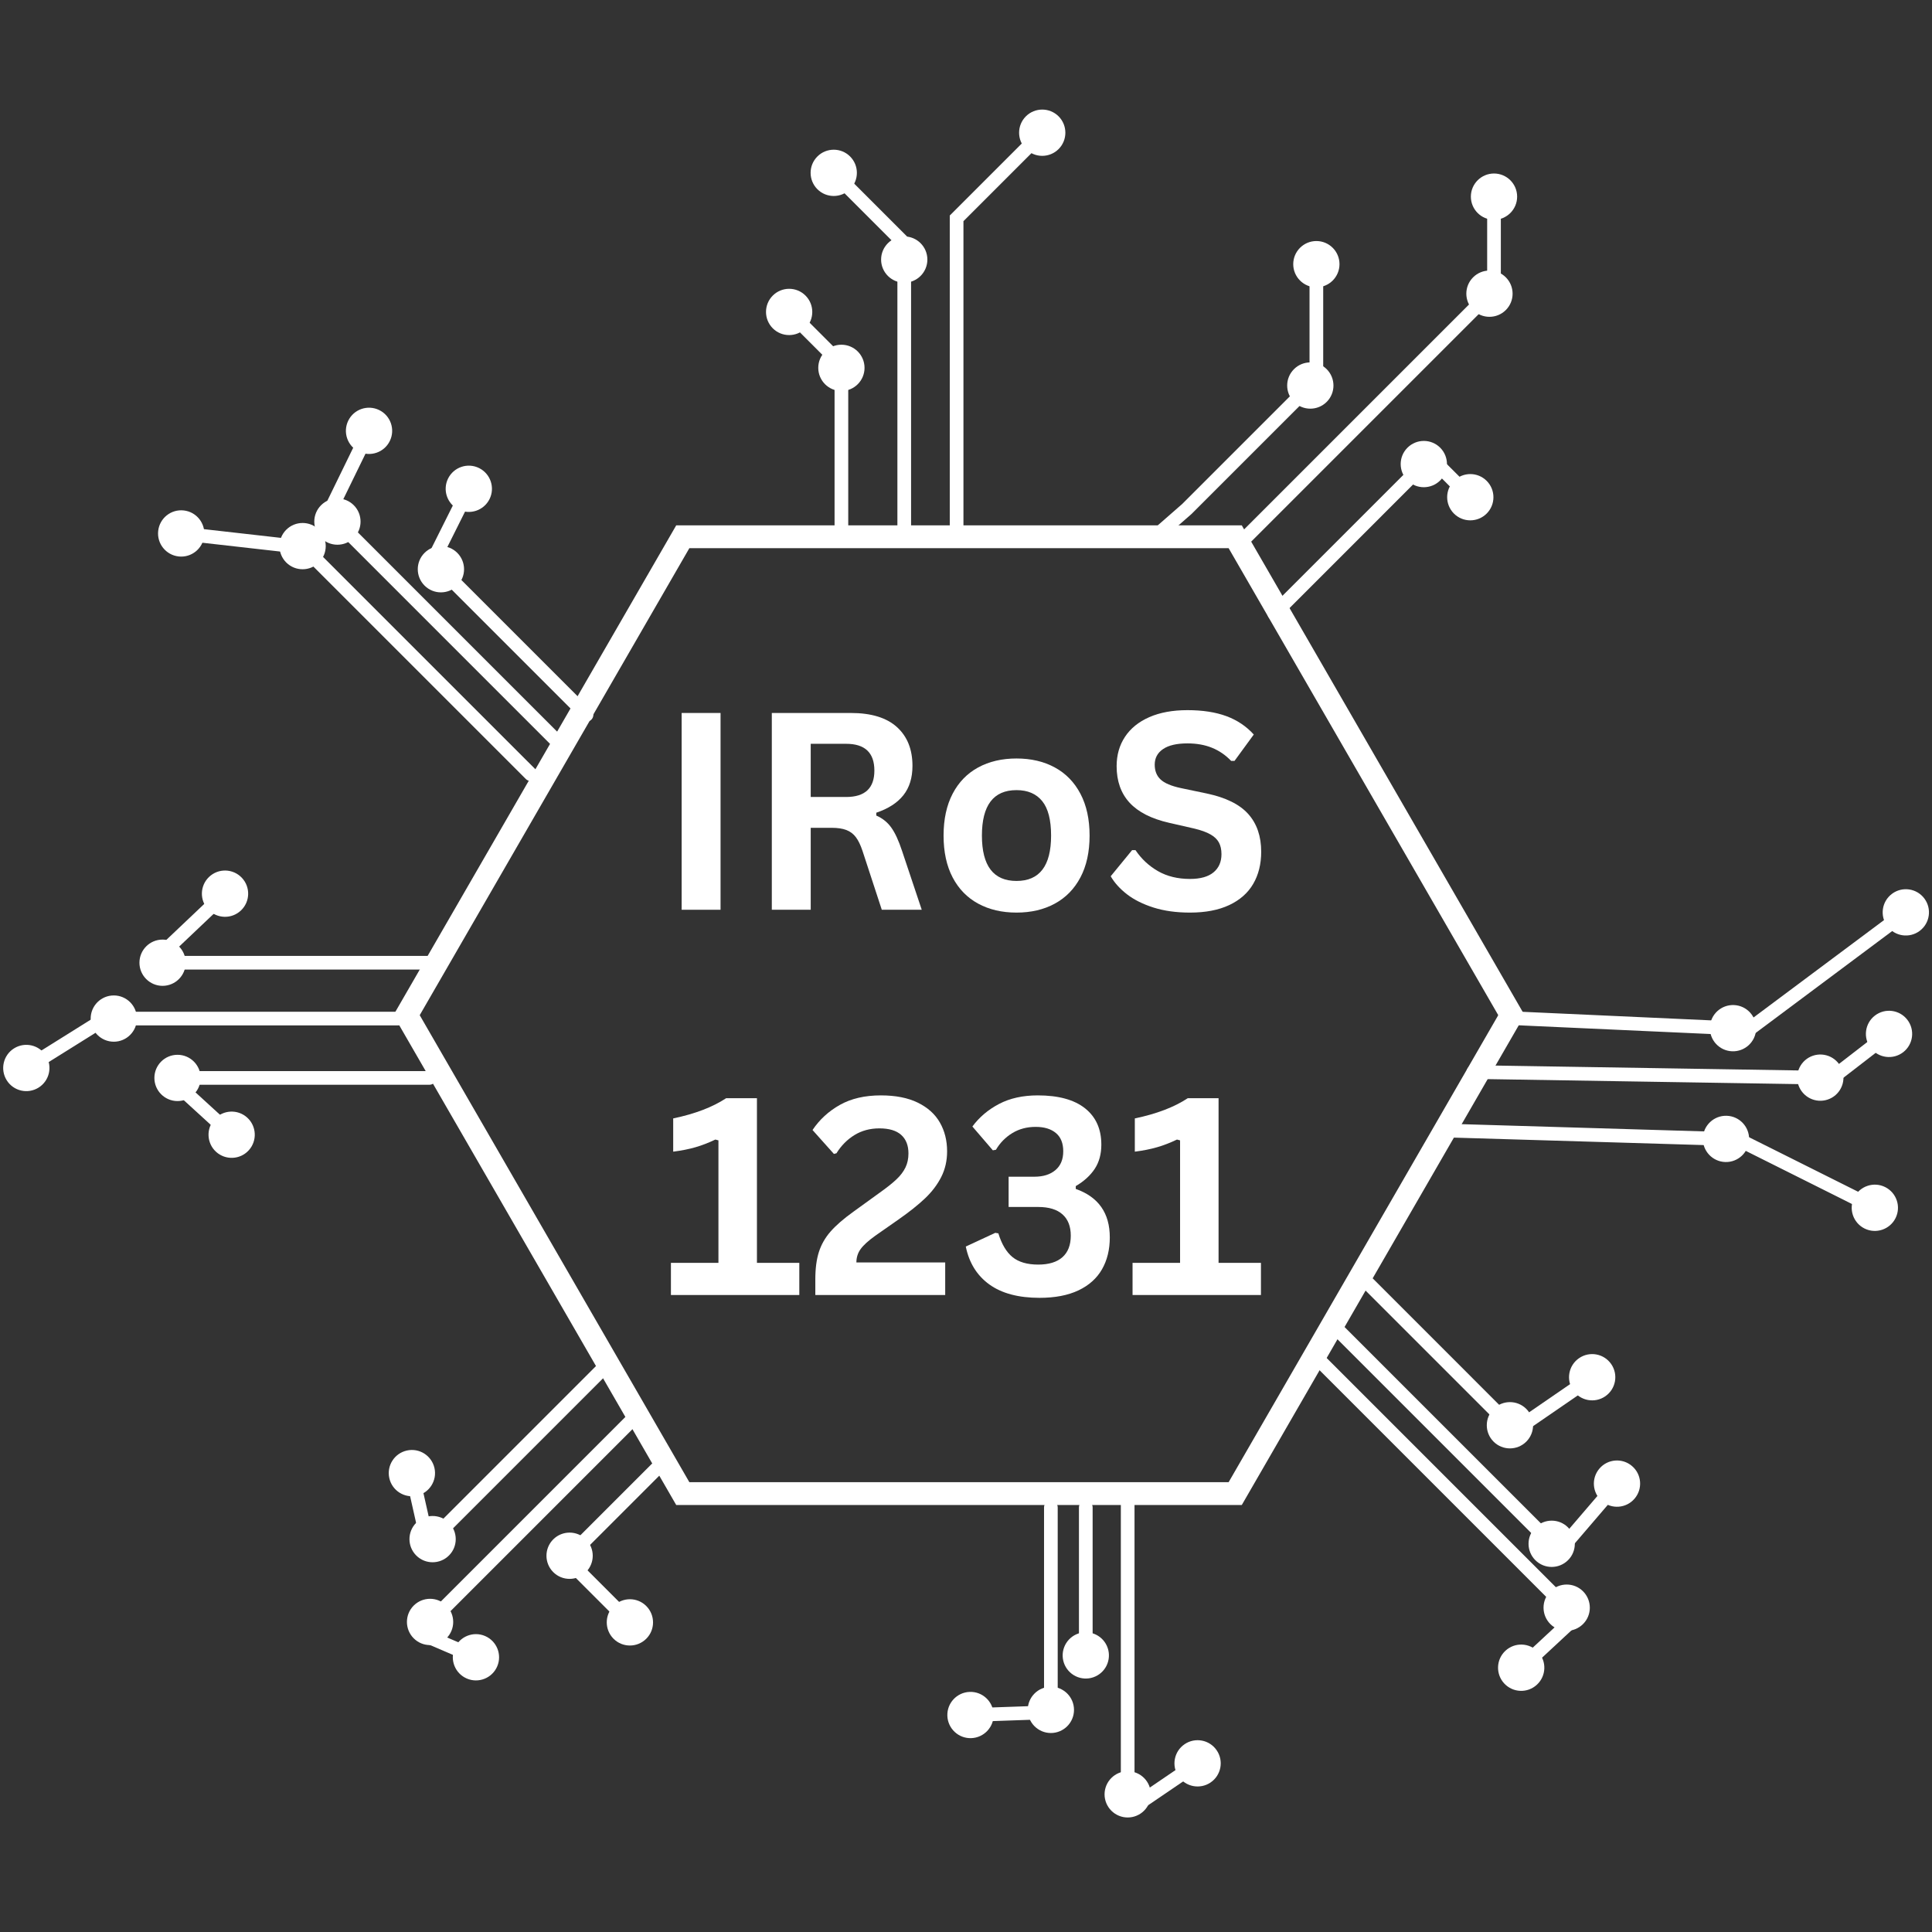 <svg xmlns="http://www.w3.org/2000/svg" xmlns:xlink="http://www.w3.org/1999/xlink" width="1080" zoomAndPan="magnify" viewBox="0 0 810 810" height="1080" preserveAspectRatio="xMidYMid meet" version="1.0"><rect x="0" y="0" width="810" height="810" fill="#333333" stroke="none"/><defs><g/></defs><path fill="#ffffff" d="M 520.629 630.973 L 283.504 630.973 L 164.941 425.621 L 283.504 220.266 L 520.629 220.266 L 639.191 425.621 Z M 289.02 621.418 L 515.105 621.418 L 628.152 425.621 L 515.105 229.824 L 289.02 229.824 L 175.969 425.621 Z M 289.02 621.418 " fill-opacity="1" fill-rule="nonzero"/><path fill="#ffffff" d="M 727.059 433.961 C 727.059 433.961 726.973 433.961 726.926 433.961 L 630.754 429.594 C 629.168 429.52 627.945 428.18 628.02 426.605 C 628.098 425.027 629.434 423.793 631.012 423.871 L 727.184 428.238 C 728.77 428.312 729.992 429.652 729.918 431.23 C 729.852 432.766 728.578 433.961 727.051 433.961 Z M 727.059 433.961 " fill-opacity="1" fill-rule="nonzero"/><path fill="#ffffff" d="M 726.133 440.754 C 731.484 440.992 736.023 436.855 736.262 431.504 C 736.5 426.156 732.363 421.617 727.012 421.379 C 721.66 421.137 717.121 425.277 716.883 430.625 C 716.645 435.977 720.781 440.516 726.133 440.754 Z M 726.133 440.754 " fill-opacity="1" fill-rule="nonzero"/><path fill="#ffffff" d="M 763.676 454.676 L 763.629 454.676 L 617.652 452.328 C 616.066 452.297 614.805 451 614.832 449.414 C 614.863 447.844 616.133 446.594 617.699 446.594 L 617.746 446.594 L 763.723 448.945 C 765.309 448.973 766.57 450.273 766.543 451.859 C 766.516 453.426 765.242 454.676 763.676 454.676 Z M 763.676 454.676 " fill-opacity="1" fill-rule="nonzero"/><path fill="#ffffff" d="M 771.598 446.98 C 771.914 447.535 772.176 448.113 772.379 448.715 C 772.582 449.32 772.723 449.938 772.805 450.57 C 772.887 451.199 772.902 451.836 772.859 452.469 C 772.816 453.105 772.711 453.73 772.543 454.344 C 772.375 454.961 772.152 455.551 771.867 456.121 C 771.586 456.691 771.25 457.23 770.859 457.734 C 770.469 458.238 770.035 458.699 769.555 459.117 C 769.074 459.535 768.559 459.902 768.004 460.219 C 767.453 460.535 766.875 460.793 766.27 460.996 C 765.668 461.199 765.051 461.344 764.418 461.422 C 763.785 461.504 763.152 461.523 762.52 461.48 C 761.883 461.434 761.258 461.328 760.645 461.164 C 760.027 460.996 759.438 460.77 758.867 460.488 C 758.297 460.203 757.758 459.867 757.254 459.477 C 756.75 459.09 756.289 458.652 755.871 458.172 C 755.453 457.695 755.086 457.176 754.77 456.625 C 754.453 456.07 754.191 455.492 753.988 454.891 C 753.789 454.285 753.645 453.668 753.562 453.039 C 753.484 452.406 753.465 451.773 753.508 451.137 C 753.551 450.5 753.656 449.875 753.824 449.262 C 753.992 448.648 754.215 448.055 754.5 447.484 C 754.785 446.914 755.121 446.379 755.508 445.875 C 755.898 445.371 756.332 444.91 756.812 444.492 C 757.293 444.07 757.809 443.703 758.363 443.387 C 758.914 443.07 759.492 442.812 760.098 442.609 C 760.699 442.406 761.32 442.266 761.949 442.184 C 762.582 442.102 763.215 442.082 763.852 442.129 C 764.484 442.172 765.109 442.277 765.727 442.445 C 766.34 442.609 766.934 442.836 767.504 443.117 C 768.074 443.402 768.609 443.738 769.113 444.129 C 769.617 444.52 770.078 444.953 770.496 445.434 C 770.914 445.914 771.281 446.43 771.598 446.98 Z M 771.598 446.98 " fill-opacity="1" fill-rule="nonzero"/><path fill="#ffffff" d="M 724.109 480.371 C 724.109 480.371 724.051 480.371 724.023 480.371 L 608.832 476.93 C 607.246 476.883 606.004 475.566 606.051 473.98 C 606.102 472.43 607.371 471.199 608.918 471.199 C 608.949 471.199 608.977 471.199 609.004 471.199 L 724.195 474.637 C 725.781 474.688 727.023 476.004 726.973 477.59 C 726.926 479.141 725.656 480.371 724.109 480.371 Z M 724.109 480.371 " fill-opacity="1" fill-rule="nonzero"/><path fill="#ffffff" d="M 723.332 487.184 C 728.684 487.348 733.156 483.133 733.32 477.781 C 733.48 472.43 729.266 467.957 723.918 467.797 C 718.566 467.633 714.094 471.848 713.93 477.199 C 713.77 482.551 717.984 487.023 723.332 487.184 Z M 723.332 487.184 " fill-opacity="1" fill-rule="nonzero"/><path fill="#ffffff" d="M 731.254 435.957 C 730.387 435.957 729.516 435.559 728.953 434.801 C 728.008 433.531 728.266 431.734 729.535 430.789 L 797.703 379.918 C 798.973 378.973 800.77 379.23 801.715 380.5 C 802.66 381.77 802.402 383.566 801.133 384.512 L 732.965 435.387 C 732.449 435.766 731.848 435.957 731.254 435.957 Z M 731.254 435.957 " fill-opacity="1" fill-rule="nonzero"/><path fill="#ffffff" d="M 804.832 390.285 C 809.121 387.082 810.008 381.008 806.801 376.707 C 803.598 372.414 797.52 371.527 793.223 374.738 C 788.93 377.938 788.043 384.016 791.254 388.316 C 794.453 392.605 800.531 393.496 804.832 390.285 Z M 804.832 390.285 " fill-opacity="1" fill-rule="nonzero"/><path fill="#ffffff" d="M 767.449 455.289 C 766.59 455.289 765.738 454.906 765.176 454.172 C 764.211 452.918 764.441 451.113 765.691 450.148 L 790.602 430.902 C 791.855 429.938 793.66 430.168 794.625 431.418 C 795.59 432.672 795.359 434.477 794.109 435.441 L 769.199 454.688 C 768.672 455.09 768.062 455.289 767.449 455.289 Z M 767.449 455.289 " fill-opacity="1" fill-rule="nonzero"/><path fill="#ffffff" d="M 797.914 441.148 C 802.156 437.871 802.93 431.781 799.66 427.539 C 796.383 423.297 790.297 422.523 786.055 425.793 C 781.812 429.07 781.039 435.156 784.305 439.398 C 787.574 443.641 793.672 444.414 797.914 441.148 Z M 797.914 441.148 " fill-opacity="1" fill-rule="nonzero"/><path fill="#ffffff" d="M 786.465 509.457 C 786.035 509.457 785.598 509.363 785.184 509.152 L 726.68 479.895 C 725.266 479.188 724.691 477.465 725.398 476.043 C 726.105 474.629 727.824 474.055 729.25 474.762 L 787.754 504.02 C 789.168 504.727 789.742 506.449 789.035 507.871 C 788.527 508.875 787.516 509.457 786.465 509.457 Z M 786.465 509.457 " fill-opacity="1" fill-rule="nonzero"/><path fill="#ffffff" d="M 781.695 515.047 C 786.484 517.445 792.312 515.496 794.711 510.711 C 797.109 505.922 795.16 500.094 790.375 497.695 C 785.586 495.297 779.758 497.246 777.359 502.031 C 774.961 506.82 776.91 512.648 781.695 515.047 Z M 781.695 515.047 " fill-opacity="1" fill-rule="nonzero"/><path fill="#ffffff" d="M 520.82 230.836 L 518.172 230.836 C 516.586 230.836 515.305 229.555 515.305 227.969 C 515.305 226.383 516.586 225.102 518.172 225.102 L 518.449 225.102 L 622.793 120.758 C 623.91 119.641 625.727 119.641 626.844 120.758 C 627.961 121.875 627.961 123.691 626.844 124.809 L 520.828 230.824 Z M 520.82 230.836 " fill-opacity="1" fill-rule="nonzero"/><path fill="#ffffff" d="M 631.324 129.988 C 635.109 126.207 635.109 120.062 631.324 116.27 C 627.543 112.484 621.398 112.484 617.605 116.27 C 613.82 120.051 613.82 126.195 617.605 129.988 C 621.387 133.773 627.531 133.773 631.324 129.988 Z M 631.324 129.988 " fill-opacity="1" fill-rule="nonzero"/><path fill="#ffffff" d="M 534.273 260.113 C 533.539 260.113 532.801 259.836 532.246 259.273 C 531.129 258.152 531.129 256.34 532.246 255.219 L 595.266 192.203 C 596.383 191.086 598.199 191.086 599.316 192.203 C 600.434 193.32 600.434 195.137 599.316 196.254 L 536.301 259.273 C 535.734 259.836 535.008 260.113 534.273 260.113 Z M 534.273 260.113 " fill-opacity="1" fill-rule="nonzero"/><path fill="#ffffff" d="M 603.809 201.426 C 607.59 197.641 607.59 191.496 603.809 187.703 C 600.023 183.91 593.879 183.918 590.086 187.703 C 586.293 191.488 586.301 197.633 590.086 201.426 C 593.871 205.219 600.012 205.207 603.809 201.426 Z M 603.809 201.426 " fill-opacity="1" fill-rule="nonzero"/><path fill="#ffffff" d="M 485.961 226.441 C 485.168 226.441 484.367 226.105 483.801 225.465 C 482.762 224.27 482.887 222.465 484.07 221.422 L 495.707 211.238 L 547.68 159.266 C 548.797 158.148 550.613 158.148 551.73 159.266 C 552.848 160.383 552.848 162.199 551.73 163.316 L 499.559 215.48 L 487.844 225.723 C 487.301 226.203 486.629 226.43 485.961 226.43 Z M 485.961 226.441 " fill-opacity="1" fill-rule="nonzero"/><path fill="#ffffff" d="M 556.223 168.496 C 560.004 164.715 560.004 158.57 556.223 154.777 C 552.438 150.98 546.293 150.992 542.5 154.777 C 538.707 158.559 538.715 164.703 542.5 168.496 C 546.285 172.289 552.43 172.281 556.223 168.496 Z M 556.223 168.496 " fill-opacity="1" fill-rule="nonzero"/><path fill="#ffffff" d="M 551.895 159.621 C 550.309 159.621 549.027 158.34 549.027 156.754 L 549.027 110.266 C 549.027 108.68 550.309 107.402 551.895 107.402 C 553.48 107.402 554.758 108.68 554.758 110.266 L 554.758 156.754 C 554.758 158.34 553.48 159.621 551.895 159.621 Z M 551.895 159.621 " fill-opacity="1" fill-rule="nonzero"/><path fill="#ffffff" d="M 561.59 110.754 C 561.59 105.395 557.242 101.055 551.895 101.055 C 546.543 101.055 542.195 105.402 542.195 110.754 C 542.195 116.105 546.543 120.453 551.895 120.453 C 557.242 120.453 561.59 116.105 561.59 110.754 Z M 561.59 110.754 " fill-opacity="1" fill-rule="nonzero"/><path fill="#ffffff" d="M 626.367 118.551 C 624.781 118.551 623.5 117.27 623.5 115.684 L 623.5 81.965 C 623.5 80.379 624.781 79.098 626.367 79.098 C 627.953 79.098 629.234 80.379 629.234 81.965 L 629.234 115.684 C 629.234 117.27 627.953 118.551 626.367 118.551 Z M 626.367 118.551 " fill-opacity="1" fill-rule="nonzero"/><path fill="#ffffff" d="M 636.066 82.441 C 636.066 77.082 631.719 72.742 626.367 72.742 C 621.016 72.742 616.668 77.09 616.668 82.441 C 616.668 87.793 621.016 92.141 626.367 92.141 C 631.719 92.141 636.066 87.793 636.066 82.441 Z M 636.066 82.441 " fill-opacity="1" fill-rule="nonzero"/><path fill="#ffffff" d="M 616.773 211.668 C 616.039 211.668 615.301 211.391 614.746 210.828 L 600.109 196.188 C 598.992 195.07 598.992 193.254 600.109 192.137 C 601.227 191.02 603.043 191.02 604.16 192.137 L 618.801 206.773 C 619.918 207.895 619.918 209.707 618.801 210.828 C 618.234 211.391 617.508 211.668 616.773 211.668 Z M 616.773 211.668 " fill-opacity="1" fill-rule="nonzero"/><path fill="#ffffff" d="M 609.57 215.316 C 613.352 219.102 619.496 219.102 623.289 215.316 C 627.074 211.535 627.074 205.391 623.289 201.598 C 619.508 197.812 613.363 197.812 609.57 201.598 C 605.785 205.379 605.785 211.523 609.57 215.316 Z M 609.57 215.316 " fill-opacity="1" fill-rule="nonzero"/><path fill="#ffffff" d="M 379.105 227.902 C 377.52 227.902 376.238 226.621 376.238 225.035 L 376.238 108.328 C 376.238 106.742 377.52 105.461 379.105 105.461 C 380.691 105.461 381.973 106.742 381.973 108.328 L 381.973 225.035 C 381.973 226.621 380.691 227.902 379.105 227.902 Z M 379.105 227.902 " fill-opacity="1" fill-rule="nonzero"/><path fill="#ffffff" d="M 388.805 108.824 C 388.805 103.465 384.457 99.125 379.105 99.125 C 373.754 99.125 369.406 103.473 369.406 108.824 C 369.406 114.176 373.754 118.523 379.105 118.523 C 384.457 118.523 388.805 114.176 388.805 108.824 Z M 388.805 108.824 " fill-opacity="1" fill-rule="nonzero"/><path fill="#ffffff" d="M 352.762 226.441 C 351.176 226.441 349.895 225.16 349.895 223.574 L 349.895 153.734 C 349.895 152.148 351.176 150.867 352.762 150.867 C 354.348 150.867 355.629 152.148 355.629 153.734 L 355.629 223.574 C 355.629 225.16 354.348 226.441 352.762 226.441 Z M 352.762 226.441 " fill-opacity="1" fill-rule="nonzero"/><path fill="#ffffff" d="M 362.461 154.223 C 362.461 148.859 358.113 144.523 352.762 144.523 C 347.41 144.523 343.062 148.871 343.062 154.223 C 343.062 159.574 347.41 163.922 352.762 163.922 C 358.113 163.922 362.461 159.574 362.461 154.223 Z M 362.461 154.223 " fill-opacity="1" fill-rule="nonzero"/><path fill="#ffffff" d="M 401.062 224.977 C 399.477 224.977 398.195 223.699 398.195 222.113 L 398.195 90.355 L 435.281 53.27 C 436.398 52.152 438.215 52.152 439.332 53.27 C 440.449 54.387 440.449 56.203 439.332 57.32 L 403.93 92.723 L 403.93 222.113 C 403.93 223.699 402.648 224.977 401.062 224.977 Z M 401.062 224.977 " fill-opacity="1" fill-rule="nonzero"/><path fill="#ffffff" d="M 443.824 62.5 C 447.605 58.715 447.605 52.574 443.824 48.777 C 440.039 44.996 433.895 44.996 430.102 48.777 C 426.316 52.562 426.316 58.707 430.102 62.5 C 433.887 66.285 440.031 66.285 443.824 62.5 Z M 443.824 62.5 " fill-opacity="1" fill-rule="nonzero"/><path fill="#ffffff" d="M 378.129 103.914 C 377.395 103.914 376.66 103.637 376.105 103.07 L 347.18 74.148 C 346.062 73.031 346.062 71.215 347.18 70.098 C 348.301 68.98 350.113 68.98 351.234 70.098 L 380.156 99.02 C 381.273 100.137 381.273 101.953 380.156 103.07 C 379.594 103.637 378.867 103.914 378.129 103.914 Z M 378.129 103.914 " fill-opacity="1" fill-rule="nonzero"/><path fill="#ffffff" d="M 356.41 65.605 C 352.629 61.82 346.484 61.82 342.691 65.605 C 338.906 69.391 338.906 75.535 342.691 79.328 C 346.473 83.109 352.617 83.109 356.41 79.328 C 360.195 75.543 360.195 69.398 356.41 65.605 Z M 356.41 65.605 " fill-opacity="1" fill-rule="nonzero"/><path fill="#ffffff" d="M 349.387 152.176 C 348.652 152.176 347.918 151.898 347.363 151.336 L 328.492 132.465 C 327.371 131.348 327.371 129.531 328.492 128.414 C 329.609 127.293 331.426 127.293 332.543 128.414 L 351.414 147.285 C 352.531 148.402 352.531 150.219 351.414 151.336 C 350.852 151.898 350.125 152.176 349.387 152.176 Z M 349.387 152.176 " fill-opacity="1" fill-rule="nonzero"/><path fill="#ffffff" d="M 337.711 123.922 C 333.93 120.137 327.785 120.137 323.992 123.922 C 320.207 127.707 320.207 133.848 323.992 137.645 C 327.773 141.426 333.918 141.426 337.711 137.645 C 341.496 133.859 341.496 127.715 337.711 123.922 Z M 337.711 123.922 " fill-opacity="1" fill-rule="nonzero"/><path fill="#ffffff" d="M 166.855 429.91 L 47.23 429.91 C 45.645 429.91 44.363 428.629 44.363 427.043 C 44.363 425.457 45.645 424.176 47.23 424.176 L 166.863 424.176 C 168.449 424.176 169.73 425.457 169.73 427.043 C 169.73 428.629 168.449 429.91 166.863 429.91 Z M 166.855 429.91 " fill-opacity="1" fill-rule="nonzero"/><path fill="#ffffff" d="M 47.711 417.344 C 42.348 417.344 38.012 421.691 38.012 427.043 C 38.012 432.395 42.359 436.742 47.711 436.742 C 53.059 436.742 57.406 432.395 57.406 427.043 C 57.406 421.691 53.059 417.344 47.711 417.344 Z M 47.711 417.344 " fill-opacity="1" fill-rule="nonzero"/><path fill="#ffffff" d="M 180.031 454.793 L 73.938 454.793 C 72.352 454.793 71.07 453.512 71.07 451.926 C 71.07 450.34 72.352 449.059 73.938 449.059 L 180.031 449.059 C 181.617 449.059 182.898 450.34 182.898 451.926 C 182.898 453.512 181.617 454.793 180.031 454.793 Z M 180.031 454.793 " fill-opacity="1" fill-rule="nonzero"/><path fill="#ffffff" d="M 74.426 442.227 C 69.066 442.227 64.727 446.574 64.727 451.926 C 64.727 457.277 69.074 461.625 74.426 461.625 C 79.777 461.625 84.125 457.277 84.125 451.926 C 84.125 446.574 79.777 442.227 74.426 442.227 Z M 74.426 442.227 " fill-opacity="1" fill-rule="nonzero"/><path fill="#ffffff" d="M 181.492 406.488 L 67.68 406.488 C 66.094 406.488 64.812 405.211 64.812 403.625 C 64.812 402.039 66.094 400.758 67.68 400.758 L 181.504 400.758 C 183.09 400.758 184.367 402.039 184.367 403.625 C 184.367 405.211 183.09 406.488 181.504 406.488 Z M 181.492 406.488 " fill-opacity="1" fill-rule="nonzero"/><path fill="#ffffff" d="M 68.156 393.926 C 62.797 393.926 58.461 398.273 58.461 403.625 C 58.461 408.973 62.809 413.32 68.156 413.32 C 73.508 413.32 77.855 408.973 77.855 403.625 C 77.855 398.273 73.508 393.926 68.156 393.926 Z M 68.156 393.926 " fill-opacity="1" fill-rule="nonzero"/><path fill="#ffffff" d="M 181.023 648.488 C 180.289 648.488 179.555 648.211 179 647.645 C 177.879 646.527 177.879 644.711 179 643.594 L 252.66 569.934 C 253.777 568.816 255.594 568.816 256.711 569.934 C 257.828 571.051 257.828 572.867 256.711 573.984 L 183.051 647.645 C 182.488 648.211 181.762 648.488 181.023 648.488 Z M 181.023 648.488 " fill-opacity="1" fill-rule="nonzero"/><path fill="#ffffff" d="M 174.508 638.426 C 170.723 642.207 170.723 648.352 174.508 652.145 C 178.293 655.93 184.438 655.93 188.23 652.145 C 192.023 648.363 192.012 642.219 188.23 638.426 C 184.445 634.641 178.301 634.641 174.508 638.426 Z M 174.508 638.426 " fill-opacity="1" fill-rule="nonzero"/><path fill="#ffffff" d="M 179.953 683.219 C 179.219 683.219 178.484 682.941 177.93 682.379 C 176.812 681.262 176.812 679.445 177.93 678.328 L 262.902 593.352 C 264.023 592.234 265.836 592.234 266.953 593.352 C 268.074 594.473 268.074 596.285 266.953 597.402 L 181.98 682.379 C 181.418 682.941 180.691 683.219 179.953 683.219 Z M 179.953 683.219 " fill-opacity="1" fill-rule="nonzero"/><path fill="#ffffff" d="M 173.445 673.148 C 169.664 676.934 169.664 683.078 173.445 686.871 C 177.23 690.664 183.375 690.652 187.168 686.871 C 190.961 683.086 190.953 676.941 187.168 673.148 C 183.383 669.355 177.242 669.363 173.445 673.148 Z M 173.445 673.148 " fill-opacity="1" fill-rule="nonzero"/><path fill="#ffffff" d="M 238.461 655.453 C 237.727 655.453 236.988 655.176 236.434 654.613 C 235.316 653.492 235.316 651.68 236.434 650.559 L 274.617 612.379 C 275.738 611.258 277.551 611.258 278.668 612.379 C 279.789 613.496 279.789 615.312 278.668 616.43 L 240.488 654.613 C 239.922 655.176 239.195 655.453 238.461 655.453 Z M 238.461 655.453 " fill-opacity="1" fill-rule="nonzero"/><path fill="#ffffff" d="M 231.945 645.391 C 228.16 649.176 228.16 655.32 231.945 659.113 C 235.727 662.895 241.871 662.895 245.664 659.113 C 249.461 655.328 249.449 649.184 245.664 645.391 C 241.883 641.605 235.738 641.605 231.945 645.391 Z M 231.945 645.391 " fill-opacity="1" fill-rule="nonzero"/><path fill="#ffffff" d="M 440.582 720.227 C 438.996 720.227 437.719 718.945 437.719 717.359 L 437.719 631.977 C 437.719 630.391 438.996 629.109 440.582 629.109 C 442.172 629.109 443.449 630.391 443.449 631.977 L 443.449 717.359 C 443.449 718.945 442.172 720.227 440.582 720.227 Z M 440.582 720.227 " fill-opacity="1" fill-rule="nonzero"/><path fill="#ffffff" d="M 430.887 716.875 C 430.887 722.234 435.234 726.574 440.582 726.574 C 445.934 726.574 450.281 722.227 450.281 716.875 C 450.281 711.523 445.934 707.176 440.582 707.176 C 435.234 707.176 430.887 711.523 430.887 716.875 Z M 430.887 716.875 " fill-opacity="1" fill-rule="nonzero"/><path fill="#ffffff" d="M 455.223 697.352 C 453.637 697.352 452.355 696.07 452.355 694.484 L 452.355 631.977 C 452.355 630.391 453.637 629.109 455.223 629.109 C 456.809 629.109 458.09 630.391 458.09 631.977 L 458.09 694.484 C 458.09 696.07 456.809 697.352 455.223 697.352 Z M 455.223 697.352 " fill-opacity="1" fill-rule="nonzero"/><path fill="#ffffff" d="M 460.32 685.789 C 460.863 686.121 461.367 686.508 461.832 686.941 C 462.301 687.375 462.719 687.852 463.09 688.367 C 463.465 688.883 463.781 689.434 464.047 690.012 C 464.309 690.59 464.516 691.191 464.664 691.809 C 464.809 692.43 464.895 693.059 464.914 693.695 C 464.938 694.332 464.898 694.965 464.797 695.59 C 464.695 696.219 464.531 696.832 464.309 697.43 C 464.086 698.027 463.809 698.594 463.473 699.137 C 463.137 699.68 462.754 700.184 462.32 700.648 C 461.887 701.113 461.41 701.535 460.895 701.906 C 460.375 702.277 459.828 702.598 459.25 702.859 C 458.672 703.125 458.07 703.332 457.449 703.477 C 456.832 703.625 456.203 703.707 455.566 703.73 C 454.93 703.754 454.297 703.715 453.668 703.609 C 453.039 703.508 452.43 703.348 451.832 703.125 C 451.234 702.902 450.664 702.621 450.125 702.289 C 449.582 701.953 449.078 701.566 448.613 701.133 C 448.145 700.699 447.727 700.227 447.355 699.707 C 446.98 699.191 446.664 698.645 446.398 698.062 C 446.137 697.484 445.93 696.887 445.785 696.266 C 445.637 695.645 445.555 695.016 445.531 694.383 C 445.508 693.746 445.547 693.113 445.648 692.484 C 445.75 691.855 445.914 691.242 446.137 690.645 C 446.359 690.051 446.637 689.48 446.973 688.938 C 447.309 688.398 447.691 687.895 448.125 687.426 C 448.559 686.961 449.035 686.543 449.551 686.168 C 450.07 685.797 450.617 685.48 451.195 685.215 C 451.777 684.949 452.375 684.746 452.996 684.598 C 453.613 684.453 454.242 684.367 454.879 684.344 C 455.516 684.324 456.148 684.363 456.777 684.465 C 457.406 684.566 458.02 684.73 458.613 684.953 C 459.211 685.176 459.781 685.453 460.32 685.789 Z M 460.32 685.789 " fill-opacity="1" fill-rule="nonzero"/><path fill="#ffffff" d="M 472.785 755.641 C 471.199 755.641 469.918 754.359 469.918 752.773 L 469.918 630.504 C 469.918 628.918 471.199 627.637 472.785 627.637 C 474.371 627.637 475.652 628.918 475.652 630.504 L 475.652 752.773 C 475.652 754.359 474.371 755.641 472.785 755.641 Z M 472.785 755.641 " fill-opacity="1" fill-rule="nonzero"/><path fill="#ffffff" d="M 481.754 748.574 C 481.996 749.164 482.184 749.77 482.305 750.395 C 482.43 751.02 482.492 751.652 482.492 752.289 C 482.492 752.926 482.43 753.555 482.305 754.18 C 482.184 754.805 481.996 755.41 481.754 756 C 481.512 756.586 481.211 757.145 480.859 757.676 C 480.504 758.207 480.102 758.695 479.652 759.145 C 479.203 759.598 478.711 759.996 478.184 760.352 C 477.652 760.707 477.094 761.004 476.504 761.246 C 475.918 761.492 475.309 761.676 474.688 761.801 C 474.062 761.926 473.43 761.984 472.793 761.984 C 472.156 761.984 471.527 761.926 470.902 761.801 C 470.277 761.676 469.672 761.492 469.082 761.246 C 468.492 761.004 467.934 760.707 467.406 760.352 C 466.875 759.996 466.387 759.598 465.938 759.145 C 465.484 758.695 465.082 758.207 464.73 757.676 C 464.375 757.145 464.078 756.586 463.832 756 C 463.59 755.41 463.406 754.805 463.281 754.18 C 463.156 753.555 463.094 752.926 463.094 752.289 C 463.094 751.652 463.156 751.02 463.281 750.395 C 463.406 749.77 463.59 749.164 463.832 748.574 C 464.078 747.988 464.375 747.43 464.73 746.898 C 465.082 746.371 465.484 745.879 465.938 745.43 C 466.387 744.98 466.875 744.578 467.406 744.223 C 467.934 743.871 468.492 743.57 469.082 743.328 C 469.672 743.082 470.277 742.898 470.902 742.773 C 471.527 742.652 472.156 742.59 472.793 742.59 C 473.43 742.59 474.062 742.652 474.688 742.773 C 475.309 742.898 475.918 743.082 476.504 743.328 C 477.094 743.57 477.652 743.871 478.184 744.223 C 478.711 744.578 479.203 744.98 479.652 745.43 C 480.102 745.879 480.504 746.371 480.859 746.898 C 481.211 747.43 481.512 747.988 481.754 748.574 Z M 481.754 748.574 " fill-opacity="1" fill-rule="nonzero"/><path fill="#ffffff" d="M 657.184 677.238 C 656.445 677.238 655.711 676.961 655.156 676.398 L 549.809 571.051 C 548.691 569.934 548.691 568.117 549.809 567 C 550.93 565.883 552.742 565.883 553.863 567 L 659.207 672.348 C 660.328 673.465 660.328 675.281 659.207 676.398 C 658.645 676.961 657.918 677.238 657.184 677.238 Z M 657.184 677.238 " fill-opacity="1" fill-rule="nonzero"/><path fill="#ffffff" d="M 649.977 680.887 C 653.762 684.672 659.906 684.672 663.699 680.887 C 667.492 677.105 667.484 670.961 663.699 667.168 C 659.914 663.375 653.77 663.383 649.977 667.168 C 646.184 670.949 646.195 677.094 649.977 680.887 Z M 649.977 680.887 " fill-opacity="1" fill-rule="nonzero"/><path fill="#ffffff" d="M 650.887 650.453 C 650.148 650.453 649.414 650.18 648.859 649.613 L 558.59 559.344 C 557.473 558.227 557.473 556.41 558.59 555.293 C 559.711 554.176 561.523 554.176 562.645 555.293 L 652.91 645.562 C 654.031 646.68 654.031 648.496 652.91 649.613 C 652.348 650.18 651.621 650.453 650.887 650.453 Z M 650.887 650.453 " fill-opacity="1" fill-rule="nonzero"/><path fill="#ffffff" d="M 643.691 654.105 C 647.473 657.891 653.617 657.891 657.41 654.105 C 661.207 650.32 661.195 644.176 657.41 640.383 C 653.629 636.59 647.484 636.602 643.691 640.383 C 639.898 644.168 639.906 650.312 643.691 654.105 Z M 643.691 654.105 " fill-opacity="1" fill-rule="nonzero"/><path fill="#ffffff" d="M 633.391 600.758 C 632.652 600.758 631.918 600.48 631.363 599.918 L 567.371 535.926 C 566.254 534.809 566.254 532.992 567.371 531.875 C 568.492 530.758 570.305 530.758 571.426 531.875 L 635.414 595.867 C 636.535 596.984 636.535 598.801 635.414 599.918 C 634.852 600.48 634.125 600.758 633.391 600.758 Z M 633.391 600.758 " fill-opacity="1" fill-rule="nonzero"/><path fill="#ffffff" d="M 626.184 604.41 C 629.969 608.191 636.113 608.191 639.906 604.41 C 643.699 600.625 643.691 594.48 639.906 590.688 C 636.121 586.895 629.98 586.902 626.184 590.688 C 622.391 594.473 622.402 600.613 626.184 604.41 Z M 626.184 604.41 " fill-opacity="1" fill-rule="nonzero"/><path fill="#ffffff" d="M 222.484 327.449 C 221.75 327.449 221.012 327.172 220.461 326.609 L 124.496 230.645 C 123.379 229.527 123.379 227.711 124.496 226.594 C 125.613 225.477 127.43 225.477 128.547 226.594 L 224.512 322.555 C 225.629 323.676 225.629 325.488 224.512 326.609 C 223.945 327.172 223.219 327.449 222.484 327.449 Z M 222.484 327.449 " fill-opacity="1" fill-rule="nonzero"/><path fill="#ffffff" d="M 133.727 222.102 C 129.941 218.316 123.797 218.316 120.004 222.102 C 116.223 225.887 116.223 232.031 120.004 235.824 C 123.789 239.605 129.934 239.605 133.727 235.824 C 137.512 232.039 137.512 225.895 133.727 222.102 Z M 133.727 222.102 " fill-opacity="1" fill-rule="nonzero"/><path fill="#ffffff" d="M 234.191 314.273 C 233.453 314.273 232.719 313.996 232.164 313.43 L 139.098 220.363 C 137.977 219.246 137.977 217.43 139.098 216.312 C 140.215 215.195 142.031 215.195 143.148 216.312 L 236.215 309.379 C 237.332 310.496 237.332 312.312 236.215 313.43 C 235.652 313.996 234.926 314.273 234.191 314.273 Z M 234.191 314.273 " fill-opacity="1" fill-rule="nonzero"/><path fill="#ffffff" d="M 148.328 211.82 C 144.543 208.035 138.398 208.035 134.605 211.82 C 130.82 215.605 130.82 221.75 134.605 225.543 C 138.391 229.324 144.531 229.324 148.328 225.543 C 152.109 221.758 152.109 215.613 148.328 211.82 Z M 148.328 211.82 " fill-opacity="1" fill-rule="nonzero"/><path fill="#ffffff" d="M 245.906 302.559 C 245.168 302.559 244.434 302.281 243.879 301.715 L 182.488 240.324 C 181.367 239.207 181.367 237.391 182.488 236.273 C 183.605 235.156 185.422 235.156 186.539 236.273 L 247.93 297.664 C 249.047 298.781 249.047 300.598 247.93 301.715 C 247.367 302.281 246.641 302.559 245.906 302.559 Z M 245.906 302.559 " fill-opacity="1" fill-rule="nonzero"/><path fill="#ffffff" d="M 191.719 231.793 C 187.934 228.008 181.789 228.008 177.996 231.793 C 174.203 235.574 174.211 241.719 177.996 245.512 C 181.781 249.297 187.922 249.297 191.719 245.512 C 195.512 241.727 195.5 235.586 191.719 231.793 Z M 191.719 231.793 " fill-opacity="1" fill-rule="nonzero"/><path fill="#ffffff" d="M 182.352 236.207 C 181.922 236.207 181.484 236.109 181.074 235.898 C 179.656 235.191 179.086 233.473 179.793 232.059 L 194.211 203.223 C 194.918 201.805 196.637 201.234 198.051 201.941 C 199.465 202.648 200.039 204.367 199.332 205.781 L 184.914 234.621 C 184.406 235.621 183.402 236.207 182.344 236.207 Z M 182.352 236.207 " fill-opacity="1" fill-rule="nonzero"/><path fill="#ffffff" d="M 205.227 209.27 C 207.625 204.48 205.676 198.652 200.891 196.254 C 196.102 193.855 190.273 195.805 187.875 200.594 C 185.477 205.379 187.426 211.207 192.215 213.605 C 197 216.004 202.828 214.055 205.227 209.27 Z M 205.227 209.27 " fill-opacity="1" fill-rule="nonzero"/><path fill="#ffffff" d="M 139.449 214.793 C 139.027 214.793 138.598 214.695 138.199 214.504 C 136.773 213.809 136.184 212.098 136.879 210.676 L 152.359 178.941 C 153.055 177.516 154.766 176.926 156.191 177.621 C 157.613 178.32 158.207 180.031 157.508 181.453 L 142.031 213.188 C 141.531 214.211 140.512 214.801 139.449 214.801 Z M 139.449 214.793 " fill-opacity="1" fill-rule="nonzero"/><path fill="#ffffff" d="M 163.434 184.883 C 165.785 180.07 163.785 174.258 158.973 171.918 C 154.156 169.566 148.344 171.562 146.004 176.379 C 143.652 181.195 145.652 187.004 150.465 189.348 C 155.281 191.688 161.094 189.699 163.434 184.883 Z M 163.434 184.883 " fill-opacity="1" fill-rule="nonzero"/><path fill="#ffffff" d="M 118.047 231.285 C 117.941 231.285 117.824 231.285 117.723 231.266 L 75.152 226.449 C 73.574 226.27 72.449 224.855 72.629 223.277 C 72.812 221.699 74.227 220.574 75.801 220.754 L 118.371 225.57 C 119.945 225.754 121.074 227.168 120.895 228.742 C 120.73 230.203 119.488 231.285 118.047 231.285 Z M 118.047 231.285 " fill-opacity="1" fill-rule="nonzero"/><path fill="#ffffff" d="M 77.055 214.008 C 71.73 213.406 66.926 217.23 66.324 222.562 C 65.723 227.883 69.543 232.688 74.875 233.293 C 80.199 233.895 85.004 230.07 85.605 224.738 C 86.207 219.406 82.387 214.609 77.062 214.008 Z M 77.055 214.008 " fill-opacity="1" fill-rule="nonzero"/><path fill="#ffffff" d="M 63.312 406.977 C 62.559 406.977 61.793 406.68 61.23 406.078 C 60.141 404.934 60.188 403.117 61.336 402.027 L 92.707 372.262 C 93.852 371.172 95.668 371.223 96.758 372.367 C 97.848 373.516 97.797 375.332 96.652 376.418 L 65.281 406.184 C 64.727 406.711 64.02 406.969 63.312 406.969 Z M 63.312 406.977 " fill-opacity="1" fill-rule="nonzero"/><path fill="#ffffff" d="M 101.02 381.715 C 104.906 378.023 105.07 371.891 101.383 368 C 97.691 364.113 91.559 363.949 87.668 367.637 C 83.781 371.328 83.617 377.461 87.305 381.352 C 90.996 385.238 97.129 385.402 101.02 381.715 Z M 101.02 381.715 " fill-opacity="1" fill-rule="nonzero"/><path fill="#ffffff" d="M 10.625 450.883 C 9.672 450.883 8.734 450.406 8.188 449.535 C 7.348 448.188 7.758 446.422 9.098 445.59 L 40.312 426.078 C 41.652 425.238 43.43 425.648 44.262 426.984 C 45.09 428.324 44.691 430.102 43.352 430.934 L 12.137 450.445 C 11.668 450.742 11.141 450.883 10.617 450.883 Z M 10.625 450.883 " fill-opacity="1" fill-rule="nonzero"/><path fill="#ffffff" d="M 5.895 439.531 C 1.355 442.371 -0.027 448.352 2.809 452.898 C 5.648 457.449 11.629 458.824 16.176 455.984 C 20.715 453.148 22.102 447.168 19.262 442.617 C 16.426 438.07 10.445 436.695 5.895 439.531 Z M 5.895 439.531 " fill-opacity="1" fill-rule="nonzero"/><path fill="#ffffff" d="M 97.484 478.93 C 96.793 478.93 96.098 478.68 95.551 478.172 L 68.195 453.168 C 67.031 452.098 66.945 450.281 68.016 449.117 C 69.086 447.949 70.898 447.863 72.066 448.934 L 99.422 473.941 C 100.59 475.012 100.676 476.828 99.605 477.992 C 99.039 478.613 98.266 478.93 97.492 478.93 Z M 97.484 478.93 " fill-opacity="1" fill-rule="nonzero"/><path fill="#ffffff" d="M 90.574 482.895 C 94.531 486.504 100.664 486.238 104.277 482.281 C 107.887 478.328 107.613 472.191 103.664 468.578 C 99.711 464.969 93.574 465.246 89.961 469.191 C 86.352 473.137 86.629 479.281 90.574 482.895 Z M 90.574 482.895 " fill-opacity="1" fill-rule="nonzero"/><path fill="#ffffff" d="M 179.344 650.043 C 178.035 650.043 176.848 649.137 176.551 647.809 L 169.797 617.766 C 169.453 616.219 170.418 614.691 171.965 614.344 C 173.516 614 175.043 614.965 175.395 616.516 L 182.152 646.555 C 182.496 648.105 181.531 649.633 179.984 649.977 C 179.773 650.023 179.562 650.043 179.352 650.043 Z M 179.344 650.043 " fill-opacity="1" fill-rule="nonzero"/><path fill="#ffffff" d="M 182.152 615.484 C 180.977 610.258 175.789 606.969 170.562 608.145 C 165.336 609.32 162.047 614.508 163.223 619.734 C 164.398 624.961 169.586 628.25 174.812 627.074 C 180.039 625.898 183.328 620.711 182.152 615.484 Z M 182.152 615.484 " fill-opacity="1" fill-rule="nonzero"/><path fill="#ffffff" d="M 199.98 697.879 C 199.609 697.879 199.227 697.801 198.855 697.648 L 176.582 688.102 C 175.129 687.48 174.449 685.789 175.07 684.34 C 175.691 682.887 177.375 682.207 178.836 682.828 L 201.109 692.375 C 202.562 692.996 203.242 694.688 202.621 696.141 C 202.152 697.227 201.102 697.879 199.98 697.879 Z M 199.98 697.879 " fill-opacity="1" fill-rule="nonzero"/><path fill="#ffffff" d="M 195.719 703.734 C 200.641 705.848 206.348 703.562 208.457 698.641 C 210.57 693.723 208.285 688.016 203.363 685.906 C 198.445 683.793 192.738 686.078 190.629 690.996 C 188.516 695.918 190.801 701.625 195.719 703.734 Z M 195.719 703.734 " fill-opacity="1" fill-rule="nonzero"/><path fill="#ffffff" d="M 264.434 683.402 C 263.695 683.402 262.961 683.125 262.406 682.562 L 233.789 653.941 C 232.672 652.824 232.672 651.008 233.789 649.891 C 234.906 648.773 236.723 648.773 237.84 649.891 L 266.457 678.508 C 267.574 679.629 267.574 681.441 266.457 682.562 C 265.895 683.125 265.168 683.402 264.434 683.402 Z M 264.434 683.402 " fill-opacity="1" fill-rule="nonzero"/><path fill="#ffffff" d="M 257.227 687.051 C 261.012 690.836 267.156 690.836 270.949 687.051 C 274.742 683.27 274.734 677.125 270.949 673.332 C 267.164 669.535 261.02 669.547 257.227 673.332 C 253.434 677.113 253.445 683.258 257.227 687.051 Z M 257.227 687.051 " fill-opacity="1" fill-rule="nonzero"/><path fill="#ffffff" d="M 406.387 721.918 C 404.848 721.918 403.578 720.707 403.52 719.156 C 403.461 717.57 404.703 716.242 406.281 716.195 L 438.789 715.059 C 440.41 715 441.703 716.242 441.75 717.82 C 441.809 719.406 440.566 720.734 438.988 720.781 L 406.48 721.918 C 406.48 721.918 406.414 721.918 406.375 721.918 Z M 406.387 721.918 " fill-opacity="1" fill-rule="nonzero"/><path fill="#ffffff" d="M 406.539 709.336 C 401.188 709.527 396.992 714.016 397.184 719.367 C 397.375 724.719 401.867 728.914 407.215 728.723 C 412.566 728.531 416.762 724.039 416.57 718.688 C 416.379 713.34 411.891 709.145 406.539 709.336 Z M 406.539 709.336 " fill-opacity="1" fill-rule="nonzero"/><path fill="#ffffff" d="M 473.52 761.582 C 472.602 761.582 471.707 761.145 471.152 760.332 C 470.262 759.023 470.598 757.234 471.906 756.348 L 500.879 736.645 C 502.188 735.754 503.973 736.09 504.863 737.398 C 505.75 738.707 505.418 740.496 504.105 741.383 L 475.137 761.086 C 474.641 761.422 474.086 761.582 473.531 761.582 Z M 473.52 761.582 " fill-opacity="1" fill-rule="nonzero"/><path fill="#ffffff" d="M 507.547 747.309 C 511.98 744.297 513.129 738.258 510.117 733.836 C 507.109 729.402 501.07 728.254 496.645 731.266 C 492.211 734.273 491.062 740.312 494.074 744.738 C 497.086 749.172 503.121 750.316 507.547 747.309 Z M 507.547 747.309 " fill-opacity="1" fill-rule="nonzero"/><path fill="#ffffff" d="M 640.395 598.934 C 639.477 598.934 638.59 598.504 638.035 597.691 C 637.137 596.383 637.469 594.605 638.77 593.707 L 666.309 574.777 C 667.605 573.879 669.395 574.215 670.293 575.512 C 671.191 576.82 670.855 578.598 669.555 579.496 L 642.02 598.426 C 641.52 598.77 640.957 598.934 640.395 598.934 Z M 640.395 598.934 " fill-opacity="1" fill-rule="nonzero"/><path fill="#ffffff" d="M 673.023 585.402 C 677.441 582.363 678.559 576.324 675.52 571.91 C 672.48 567.496 666.441 566.379 662.027 569.418 C 657.613 572.457 656.496 578.496 659.531 582.91 C 662.57 587.324 668.609 588.441 673.023 585.402 Z M 673.023 585.402 " fill-opacity="1" fill-rule="nonzero"/><path fill="#ffffff" d="M 657.898 648.258 C 657.238 648.258 656.57 648.027 656.035 647.57 C 654.832 646.539 654.699 644.73 655.719 643.527 L 676.074 619.781 C 677.105 618.578 678.91 618.445 680.113 619.469 C 681.32 620.5 681.453 622.305 680.43 623.508 L 660.078 647.254 C 659.516 647.914 658.711 648.258 657.898 648.258 Z M 657.898 648.258 " fill-opacity="1" fill-rule="nonzero"/><path fill="#ffffff" d="M 685.293 628.324 C 688.781 624.254 688.312 618.129 684.242 614.652 C 680.172 611.164 674.047 611.633 670.57 615.703 C 667.082 619.773 667.559 625.898 671.621 629.375 C 675.691 632.863 681.816 632.395 685.293 628.324 Z M 685.293 628.324 " fill-opacity="1" fill-rule="nonzero"/><path fill="#ffffff" d="M 637.414 702.387 C 636.641 702.387 635.875 702.082 635.309 701.469 C 634.23 700.312 634.297 698.5 635.465 697.418 L 659.445 675.145 C 660.602 674.066 662.418 674.133 663.5 675.297 C 664.578 676.453 664.512 678.27 663.344 679.352 L 639.363 701.625 C 638.809 702.141 638.109 702.387 637.414 702.387 Z M 637.414 702.387 " fill-opacity="1" fill-rule="nonzero"/><path fill="#ffffff" d="M 631.164 692.086 C 627.238 695.727 627.008 701.871 630.656 705.801 C 634.309 709.727 640.441 709.957 644.367 706.305 C 648.297 702.664 648.527 696.52 644.875 692.594 C 641.234 688.668 635.09 688.438 631.164 692.086 Z M 631.164 692.086 " fill-opacity="1" fill-rule="nonzero"/><g fill="#ffffff" fill-opacity="1"><g transform="translate(275.063, 381.421)"><g><path d="M 27.031 0 L 10.719 0 L 10.719 -82.5 L 27.031 -82.5 Z M 27.031 0 "/></g></g></g><g fill="#ffffff" fill-opacity="1"><g transform="translate(312.868, 381.421)"><g><path d="M 10.719 0 L 10.719 -82.5 L 43.844 -82.5 C 52.383 -82.5 58.828 -80.531 63.172 -76.594 C 67.516 -72.664 69.688 -67.242 69.688 -60.328 C 69.688 -55.316 68.414 -51.211 65.875 -48.016 C 63.332 -44.816 59.547 -42.375 54.516 -40.688 L 54.516 -39.5 C 57.109 -38.375 59.203 -36.695 60.797 -34.469 C 62.398 -32.25 63.914 -28.961 65.344 -24.609 L 73.578 0 L 56.828 0 L 48.75 -24.656 C 47.926 -27.133 46.992 -29.062 45.953 -30.438 C 44.922 -31.812 43.602 -32.805 42 -33.422 C 40.406 -34.047 38.332 -34.359 35.781 -34.359 L 27.031 -34.359 L 27.031 0 Z M 41.875 -47.281 C 49.77 -47.281 53.719 -50.969 53.719 -58.344 C 53.719 -65.832 49.77 -69.578 41.875 -69.578 L 27.031 -69.578 L 27.031 -47.281 Z M 41.875 -47.281 "/></g></g></g><g fill="#ffffff" fill-opacity="1"><g transform="translate(390.002, 381.421)"><g><path d="M 36.172 1.188 C 30.078 1.188 24.723 -0.062 20.109 -2.562 C 15.504 -5.062 11.93 -8.727 9.391 -13.562 C 6.859 -18.406 5.594 -24.25 5.594 -31.094 C 5.594 -37.938 6.859 -43.785 9.391 -48.641 C 11.93 -53.492 15.504 -57.172 20.109 -59.672 C 24.723 -62.172 30.078 -63.422 36.172 -63.422 C 42.266 -63.422 47.613 -62.172 52.219 -59.672 C 56.832 -57.172 60.414 -53.492 62.969 -48.641 C 65.531 -43.785 66.812 -37.938 66.812 -31.094 C 66.812 -24.25 65.531 -18.406 62.969 -13.562 C 60.414 -8.727 56.832 -5.062 52.219 -2.562 C 47.613 -0.062 42.266 1.188 36.172 1.188 Z M 36.172 -12.078 C 45.836 -12.078 50.672 -18.414 50.672 -31.094 C 50.672 -37.676 49.426 -42.5 46.938 -45.562 C 44.457 -48.625 40.867 -50.156 36.172 -50.156 C 26.504 -50.156 21.672 -43.801 21.672 -31.094 C 21.672 -18.414 26.504 -12.078 36.172 -12.078 Z M 36.172 -12.078 "/></g></g></g><g fill="#ffffff" fill-opacity="1"><g transform="translate(462.34, 381.421)"><g><path d="M 36.562 1.188 C 30.844 1.188 25.754 0.484 21.297 -0.922 C 16.836 -2.336 13.125 -4.191 10.156 -6.484 C 7.188 -8.785 4.91 -11.305 3.328 -14.047 L 12.297 -25 L 13.719 -25 C 16.195 -21.312 19.344 -18.375 23.156 -16.188 C 26.977 -14.008 31.445 -12.922 36.562 -12.922 C 40.926 -12.922 44.219 -13.844 46.438 -15.688 C 48.656 -17.531 49.766 -20.066 49.766 -23.297 C 49.766 -25.254 49.406 -26.891 48.688 -28.203 C 47.977 -29.523 46.797 -30.656 45.141 -31.594 C 43.484 -32.539 41.242 -33.352 38.422 -34.031 L 27.812 -36.453 C 20.406 -38.141 14.883 -40.945 11.25 -44.875 C 7.625 -48.812 5.812 -53.922 5.812 -60.203 C 5.812 -64.867 6.977 -68.969 9.312 -72.5 C 11.645 -76.039 15.039 -78.789 19.5 -80.75 C 23.957 -82.707 29.289 -83.688 35.5 -83.688 C 41.852 -83.688 47.297 -82.848 51.828 -81.172 C 56.359 -79.492 60.188 -76.926 63.312 -73.469 L 55.234 -62.406 L 53.828 -62.406 C 51.492 -64.852 48.82 -66.688 45.812 -67.906 C 42.801 -69.133 39.363 -69.75 35.5 -69.75 C 31.02 -69.75 27.613 -68.957 25.281 -67.375 C 22.945 -65.789 21.781 -63.609 21.781 -60.828 C 21.781 -58.234 22.598 -56.164 24.234 -54.625 C 25.867 -53.082 28.703 -51.879 32.734 -51.016 L 43.562 -48.75 C 51.57 -47.062 57.383 -44.191 61 -40.141 C 64.613 -36.098 66.422 -30.82 66.422 -24.312 C 66.422 -19.164 65.305 -14.68 63.078 -10.859 C 60.859 -7.047 57.508 -4.082 53.031 -1.969 C 48.562 0.133 43.07 1.188 36.562 1.188 Z M 36.562 1.188 "/></g></g></g><g fill="#ffffff" fill-opacity="1"><g transform="translate(276.944, 542.934)"><g><path d="M 4.344 0 L 4.344 -13.484 L 24.266 -13.484 L 24.266 -64.828 L 22.969 -65.172 C 20.145 -63.816 17.367 -62.742 14.641 -61.953 C 11.91 -61.16 8.797 -60.539 5.297 -60.094 L 5.297 -74.031 C 14.441 -75.945 21.836 -78.77 27.484 -82.5 L 40.406 -82.5 L 40.406 -13.484 L 58.172 -13.484 L 58.172 0 Z M 4.344 0 "/></g></g></g><g fill="#ffffff" fill-opacity="1"><g transform="translate(337.827, 542.934)"><g><path d="M 4 -6.547 C 4 -11.098 4.5 -14.93 5.5 -18.047 C 6.5 -21.172 8.125 -24.02 10.375 -26.594 C 12.633 -29.176 15.832 -31.953 19.969 -34.922 L 30.984 -42.891 C 33.992 -45.023 36.332 -46.883 38 -48.469 C 39.676 -50.051 40.938 -51.707 41.781 -53.438 C 42.625 -55.164 43.047 -57.141 43.047 -59.359 C 43.047 -62.711 42.031 -65.301 40 -67.125 C 37.969 -68.945 34.922 -69.859 30.859 -69.859 C 26.953 -69.859 23.473 -68.926 20.422 -67.062 C 17.379 -65.195 14.859 -62.648 12.859 -59.422 L 11.797 -59.141 L 2.828 -69.172 C 5.754 -73.535 9.578 -77.047 14.297 -79.703 C 19.023 -82.359 24.754 -83.688 31.484 -83.688 C 37.648 -83.688 42.812 -82.672 46.969 -80.641 C 51.125 -78.609 54.207 -75.832 56.219 -72.312 C 58.238 -68.789 59.25 -64.754 59.25 -60.203 C 59.25 -56.297 58.43 -52.723 56.797 -49.484 C 55.16 -46.254 52.895 -43.266 50 -40.516 C 47.102 -37.766 43.395 -34.812 38.875 -31.656 L 29.109 -24.828 C 26.18 -22.723 24.133 -20.852 22.969 -19.219 C 21.801 -17.582 21.219 -15.727 21.219 -13.656 L 58.453 -13.656 L 58.453 0 L 4 0 Z M 4 -6.547 "/></g></g></g><g fill="#ffffff" fill-opacity="1"><g transform="translate(402.209, 542.934)"><g><path d="M 33.625 1.188 C 24.789 1.188 17.773 -0.68 12.578 -4.422 C 7.391 -8.172 4.098 -13.469 2.703 -20.312 L 15.062 -26.062 L 16.359 -25.844 C 17.754 -21.289 19.738 -17.969 22.312 -15.875 C 24.895 -13.789 28.477 -12.75 33.062 -12.75 C 37.5 -12.75 40.883 -13.781 43.219 -15.844 C 45.551 -17.914 46.719 -20.93 46.719 -24.891 C 46.719 -28.766 45.562 -31.734 43.25 -33.797 C 40.938 -35.867 37.539 -36.906 33.062 -36.906 L 20.656 -36.906 L 20.656 -49.594 L 31.484 -49.594 C 35.172 -49.594 38.102 -50.516 40.281 -52.359 C 42.469 -54.203 43.562 -56.836 43.562 -60.266 C 43.562 -63.648 42.535 -66.195 40.484 -67.906 C 38.43 -69.625 35.602 -70.484 32 -70.484 C 28.312 -70.484 25.047 -69.613 22.203 -67.875 C 19.359 -66.145 17.07 -63.816 15.344 -60.891 L 14.047 -60.656 L 5.469 -70.641 C 8.363 -74.555 12.086 -77.707 16.641 -80.094 C 21.191 -82.488 26.609 -83.688 32.891 -83.688 C 41.547 -83.688 48.148 -81.879 52.703 -78.266 C 57.254 -74.648 59.531 -69.57 59.531 -63.031 C 59.531 -59.082 58.609 -55.707 56.766 -52.906 C 54.922 -50.102 52.27 -47.688 48.812 -45.656 L 48.812 -44.469 C 58.32 -41.113 63.078 -34.344 63.078 -24.156 C 63.078 -19.039 61.988 -14.582 59.812 -10.781 C 57.633 -6.977 54.344 -4.031 49.938 -1.938 C 45.539 0.145 40.102 1.188 33.625 1.188 Z M 33.625 1.188 "/></g></g></g><g fill="#ffffff" fill-opacity="1"><g transform="translate(470.484, 542.934)"><g><path d="M 4.344 0 L 4.344 -13.484 L 24.266 -13.484 L 24.266 -64.828 L 22.969 -65.172 C 20.145 -63.816 17.367 -62.742 14.641 -61.953 C 11.91 -61.16 8.797 -60.539 5.297 -60.094 L 5.297 -74.031 C 14.441 -75.945 21.836 -78.77 27.484 -82.5 L 40.406 -82.5 L 40.406 -13.484 L 58.172 -13.484 L 58.172 0 Z M 4.344 0 "/></g></g></g></svg>